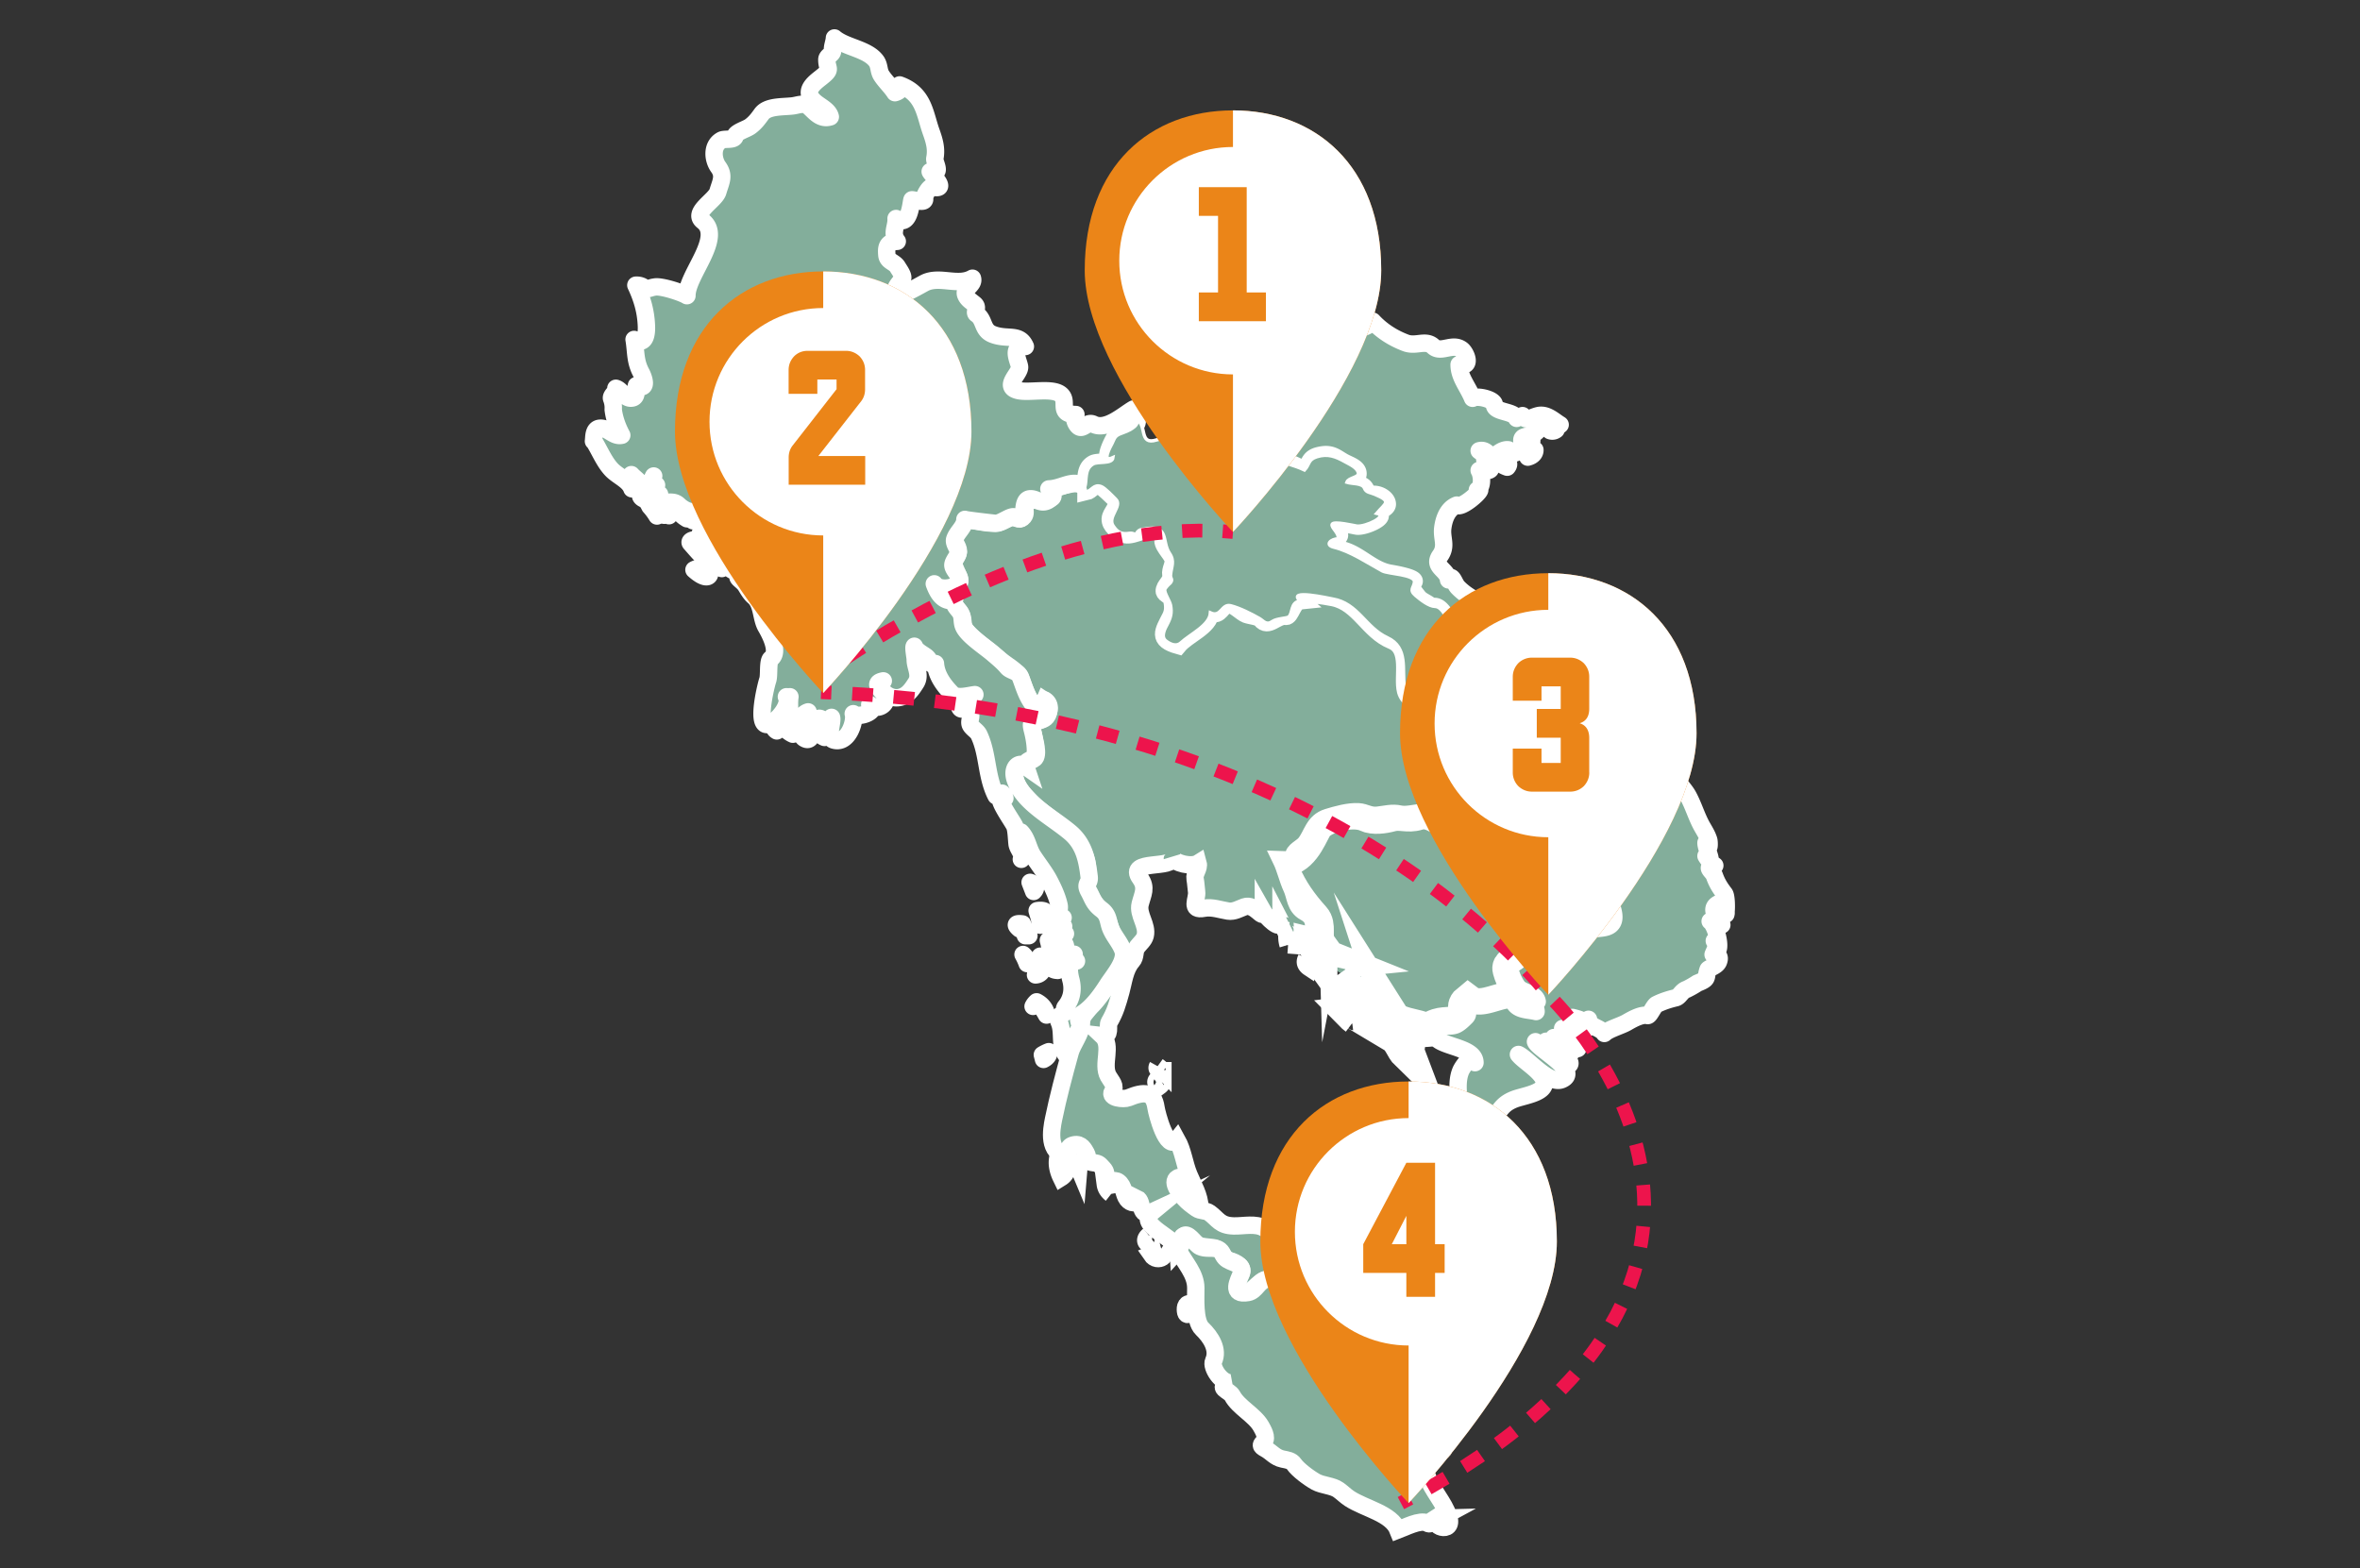 <svg xmlns="http://www.w3.org/2000/svg" xmlns:xlink="http://www.w3.org/1999/xlink" width="343.912" height="228.5"><rect width="100%" height="100%" fill="#333333" stroke="none"/><style><![CDATA[.B{stroke-miterlimit:10}.C{fill:#eb8518}]]></style><path d="M204.573 150.18c-.374.42-.9.64-1.547.666 1.16.693 1.27 1.876 2.14 2.723-.426-1.13.814-2.478-.594-3.4m-9.678-7.71h-.512c.187.266.417.512.7.73l-.177-.73m2.738 5.85c.417-.565.158-.783-.77-.666.235.24.493.458.77.666m-10.62-21c.024-.698-.024-1.4-.345-2.062 2.84.075 4.042-3.096 4.918-4.694.953-1.748 5.584-2.813 7.562-1.85.972.474 2.53.245 3.563-.037 1.365-.368 2.438.25 3.86-.202 2.572-.815 4.05 2.243 5.196.464.172 2.787 4.44.837 5.862 2.686.694.906 3.1.948 2.864-.426-.125-.762-2.294-1.694-1-2.403.546-.298 1.077.304 1.25-.4.14-.565.752-.368 1.307-.405.694-.048.6-.8 1.173-.837.785-.053 1.576.794 2.14 1.114 2.466 1.4 5.785-.645 7.03-2.195.01.512.148 1.098-.08 1.593-.254.544-1.322.8-1.054 1.503.26.66.034 1.348.26 2.014.24.698.886 1.524 1.24 2.2.862 1.668 2.165 2.313 1.528 4.305-.292.9-.915 1.732-.484 2.67.335.725 1 1.417 1.106 2.2.096.75-.35 1.817-.742 2.494-.532.9-.8-.272-1.7.107-1.125.474-1.858 1.348-2.92 1.876-1.537.762-2.763.634-4.502.97.757.7.053 1.62.594 2.392-.972-.15-3.515-1.487-4.28-.565-.498.602-1.556.693-1.34 1.476.225.826.6 1.758 1.15 2.483.646.853 2.624.895 2.84 2.126-1.12.128-.144.735-.168 1.46-.795-.197-1.724-.176-2.447-.544-.623-.32-.9-1.295-1.83-1.156-1.753.266-4.027 1.583-5.65.368-.905.73.206 1.7-.963 2.616-1.14.88-2.17.437-3.5.847-.972.304-1.1.8-2.313.4-1.183-.4-3.606-.666-4.2-1.6.32.986-1.427 1.662-2.347 1.018-1.216-.853-.105-1.034.603-1.62.828-.682-.182-2.5-.948-2.984-1.374-.853-1.532 1.38-1.758 1.924-.848-.554-1.37.25-2.15-.043-1.178-.448-.465-1.902-.747-2.654-.26-.687.608-1.668-.306-2.17-.637-.346-2.007-1.556-.402-1.716-.68-.277-1.14-.01-1.283.533.22-1.135-1.03-2.142-1.532-3.128-.56-1.098.172-2.638-.704-3.618-1.877-2.083-3.276-4.066-4.353-6.543" fill="#83ae9b" stroke="#fff" stroke-width="5.066" class="B"/><g fill="#704914"><ellipse cx="116.641" cy="80.786" rx=".75" ry=".523"/><ellipse cx="118.902" cy="81.705" rx=".75" ry=".523"/></g><g fill="#83ae9b" stroke="#fff" class="B"><g stroke-width="2.533"><path d="M154.314 168.2c-.44 1.114-.192 2.323.33 3.4 1.28-.794 1.135-2.765-.33-3.4m2.13.598c.26.464.57.916.77 1.396.048-.57-.2-1.034-.77-1.396m5.483 5.185c-.1-.533-.383-1.002-.857-1.396.072.544.36 1.007.857 1.396m5.478 6.047c-.603.47-.67 1.167.345 1.332l-.345-1.332m1.466-22.933c-.6.42-.565.815.08 1.2.575-.416.546-.815-.08-1.2m-.177-1.727c-.263.474.23.67.77.666a5.77 5.77 0 0 0-.77-.666m19.015-17.684l.843.064c.01-.538-.42-.964-1.02-1.2a4 4 0 0 0 .177 1.135m2.654 1.993c-.273.517-.13.96.426 1.332.168-.506.03-.948-.426-1.332"/><path d="M136.154 85.1c.527.79 2.734.762 3.458.18.876-.698-.857-2.6-.627-3.506.125-.506.646-.858.68-1.396.048-.83-.82-1.37-.527-2.254.182-.565 1.504-2.472 2.002-2.403 1.45.208 2.873.698 4.363.442.71-.117 1.384-.746 2.088-.735.714.01.996.554 1.6-.165.594-.71-.512-2.05.886-2.33 1.006-.202 4.837.405 2.782-1.662 1.47-.06 5.416-2.078 5.402.4.805-.176 1.063-1.07 2.002-.847.42.096 1.844 1.567 2.18 1.865.828.73-.335 1.828-.58 2.563-.34 1.034.58 1.838 1.542 2.45 1.35.853 3.328-.863 4.87-.512.94.213 1.805.218 1.288 1.188-.498.932 1.178 2.27 1.38 3.138.168.73-.45 1.46-.32 2.233.177 1.034-1.015 1.567-.958 2.43.03.416.99.66 1.097 1.2.172.9.235 1.694-.196 2.547-1.044 2.078-1.987 3.272 1.14 4.146 1.293-1.567 4.583-2.733 4.707-4.785 1.45.677 1.566-1.162 2.677-1.178.766-.01 1.8 1.15 2.505 1.423.55.213 1.815.288 2.15.725 1.063 1.38 2.3-.645 3.64-.437.723.112.982-2.137 2.14-2.26-2.002-1.716 4.138-.602 4.803-.458 3.73.805 5.057 4.844 8.5 6.25 2.86 1.162 1.46 5.26 1.992 7.31.326 1.242 1.748 1.886 2.653 2.867 1.45 1.567 2.12 1.56 4.39 2.254-1.935 1.023.948 1.726 1.82 2.265 1.02.63-.972 3.25.402 3.053-.374.66-1.226 1.295-.637 2.046.335.42 1.006.613.934 1.188-.196 1.588.603 3.15-1.432 4.135-1.36.655-2.098 2.03-3.15.55-1.087-1.52-4.18-.016-5.785-.39-1.116-.26-2.184.053-3.28.17-1.173.128-1.72-.437-2.758-.5-1.427-.09-3.2.416-4.51.815-2.07.634-2.232 2.536-3.28 3.82-.488.597-1.758 1.087-1.652 1.838.115.794-1.216.5-1.858.485.66 1.353.94 2.82 1.58 4.193.536 1.15.455 2.686 1.882 3.463 1.604.874 1.216 1.844 1.355 3.154.172 1.61 2.433 2.915 2.112 4.545-.024-.815-.896-1.258-1.355-1.908-.694-.98-.603-2.217-2.318-2.616.038.4.067.8.08 1.2-.474-.88-4.305-1.295-2.06-2.462-.618.288-1.054-.02-1.283-.464 0 1.433-2.184-.783-2.567-1.465 0 1.258-1.226-1.295-2.754-.75-.742.266-1.5.757-2.385.618-1.087-.17-2.347-.634-3.472-.416-2.203.42-.967-1.348-1.116-2.403-.086-.618-.1-1.242-.22-1.854-.153-.853.656-1.513.44-2.302-.934.58-3.424.043-3.77-.863.407 1.822-6.72.213-4.68 3.043 1.015 1.412.37 2.307.005 3.783-.383 1.567 1.116 3.032.737 4.604-.153.623-.747 1.098-1.154 1.625-.498.645-.182 1.423-.752 2.062-1.073 1.2-1.24 3.043-1.633 4.44-.474 1.705-.8 2.936-1.714 4.497-.326.56.364 2.094-1.006 1.94 1.552 1.455-.096 4.146.886 5.9.47.837 1.16 1.39.618 2.243-.608.964 1.643 1.178 2.294.91 2.29-.938 3.692-.96 4.037 1.455.115.794 1.56 6.5 3.046 4.652.905 1.62 1.058 3.426 1.748 5.1.618 1.497 1.576 3.075 1.595 4.673-1.422-.202-1.7-5.04-3.237-4.204-1.106.602.54 2.494.977 2.98.517.575 1.125 1.018 1.786 1.487.55.39 1.35.24 1.887.634 1.24.906 1.48 1.85 3.53 1.897 1.504.032 3.185-.432 4.51.357 1.456.863 1.767 2.446 3.175 3.362 1.494.97 2.452 1.433 1.7 2.968-.345.703-.943 2.13-2.07 2.318-.867.144-1.04-.96-1.7-1.162-1.738-.533-2.7 1.844-3.812 1.844-2.145-.01-1.614-1.646-.862-2.558.814-.99-.646-1.897-1.58-2.078-1.327-.256-.8-1.72-2.495-1.902-1.566-.16-2.47-.213-3.477-1.23-1.403-1.428-.905 1.04-1.508 1.678-.13-1.886-6.192-3.65-3.77-5.648-2.04.948-1.22-1.52-2.222-1.993.105.97-.948.762-1.403.17-.584-.762-.455-1.918-1.303-2.552-.56-.42-1.686.128-1.796-.565-.1-.63.067-.858-.412-1.38-.718-.79-.632-.73-1.7-.885-.666-.096-.54-.948-.752-1.305-.34-.58-.728-1.47-1.796-1.263-1.14.224-.67 1.034-1.034 1.662-2.864-.458-2.29-3.783-1.963-5.387.66-3.234 1.542-6.517 2.423-9.714.34-1.242 1.662-2.893 1.643-4.12-.024-1.44.7-1.52 1.403-2.797.89-1.61 6.34-5.936 4.497-7.705-.8-.757-1.446-2.808-1.73-3.735-.43-1.412-1.1-1.892-1.997-3.085-.517-.687-1.68-2.616-1.508-3.362.42-1.812.32-3.128-.632-4.87-1.552-2.835-5.158-4.55-7.495-6.975-1.025-1.06-2.026-2.1-2.24-3.48-.125-.773.168-2.547 1.61-1.535-.31-.938 1.12-.74 1.418-1.396.417-.938-.345-3.122-.532-4.13-.31-1.662 1.365-.8 2.117-1.742.484-.597.508-1.886-.254-2.376-.215.522-.56.99-1.034 1.396-1.446-1.385-1.858-3.01-2.476-4.652-.388-1.044-2.38-2.083-3.323-2.893-1.45-1.252-3.362-2.584-4.583-3.948-.675-.757-.364-1.47-.685-2.29-.292-.735-1.298-1.32-1.092-2.17-1.78.378-2.562-1.433-2.92-2.42"/><g stroke-linecap="round" stroke-linejoin="round"><path d="M92.825 70.27c-.057.34.14.586.594.73l-.594-.73m1.882 3.528a8.91 8.91 0 0 1 1.034 1.396c-.25-.757-.666-1.497-1.38-2.062l.345.666m4.378.4c-.302.533.584 1.135 1.025 1.396-.034-.57-.455-1.066-1.025-1.396m3.328 8.503c-.47.02-.896.128-1.283.33 2.778 2.488 2.8-.373 1.283-.33m2.318-3.85c-.503-.783-1.743-.8-2.404-1.46-1.24.98 1.25 2.813 2.404 1.46m9.932 24.93c-.575.5-2.687 2.03-1.46 2.728.876-.725 2.155-1.63 1.46-2.728m1.973 2.6c-.23.314-.412.218 0 .666v-.666m23.552-4.65c-.465.16-.608 1.593-.02 1.593 1.16 0 1.12-1.48.02-1.593m8.385 33.637c.244-.208.388-.448.426-.73-1.015-.133-1.16.112-.426.73m1.116 5.05c.03-.5-.172-.943-.608-1.327a8.58 8.58 0 0 1 .608 1.327"/><path d="M149.424 136.353h.512a3.97 3.97 0 0 0-.77-.73l.26.73m1.2-6.447c.54-.533.24-1.076-.512-1.327l.512 1.327m1.882 18.014c-.1-.778-.6-1.492-1.45-1.93a2.18 2.18 0 0 0-.512.666c1.173-.437 1.6.66 1.963 1.263m-1.61-5.85c1.44-.075 1.303-2.105.68-2.728-.297.9-.522 1.812-.68 2.728m.583-7.3c.436.485 2.375-2.483-.345-2.062.168.682.527 1.353.345 2.062m.417 18.948l.168.666c.532-.266.8-.64.77-1.13-.33.128-.642.282-.94.464m1.132-12.9c.2.384.57.58 1.106.597.426-2.158-2.672-2.568-1.106-.597m-.096-3.122l.7.932c.335-.155.623-.357.857-.597-.7-.208-1.26-.544-1.714-.996l.168.66"/><path d="M152.853 134.36c.172-.357.465-.224.08-.73l-.08.73m-66.37-70.068c.086-.512-.048-1.806.924-1.892 1.207-.107 1.983 1.3 3.2 1.028-.637-1.188-1.082-2.44-1.245-3.725.038-.528-.034-1.044-.215-1.556-.254-.496.757-1.002.6-1.567.872.24 1.355 1.678 2.433 1.412.77-.186.417-1.364.565-1.812 1.796.815 1.03-1.236.7-1.844-.924-1.716-.737-3.053-1.044-4.87 1.767 1.018 1.834-1.076 1.8-1.94-.08-2.13-.6-3.964-1.542-5.968.412-.02.776.07 1.092.277.814.42.76.112 1.734-.02s3.87.8 4.62 1.273c-.034-3.053 5.378-8.488 2.327-10.865-1.62-1.263 1.8-3.016 2.18-4.28.426-1.465 1-2.318.057-3.613-.776-1.07-1-3.122.488-3.916.465-.245 1.877.08 1.963-.56.077-.597 1.614-1 2.203-1.428.747-.554 1.154-1.12 1.657-1.812.848-1.178 3.055-1.007 4.535-1.183.714-.085 1.58-.474 2.208-.005.848.63 1.72 2.1 3.276 1.6-.24-1.023-1.532-1.513-2.327-2.243-1.456-1.332-.48-2.355.824-3.368 1.872-1.455.996-1.162.996-2.733 0-.554.9-.773.833-1.284-.08-.64.25-1.242.273-1.87 1.6 1.38 4.813 1.604 6.1 3.368.47.64.326 1.428.742 2.083.565.885 1.408 1.64 1.973 2.526.666-.18 1.03-.597.68-1.13 3.553 1.284 3.635 4.13 4.607 6.852.48 1.348.805 2.478.527 3.868-.115.57 1.216 2.483-.675 1.908.292.575 2.734 2.808.306 2.243-.436-.1-1.207 1.337-1.135 1.6.235.87-1.236.298-1.825.266-.177.5-.316 4.135-2.318 2.728.086 1.23-.747 2.147.177 3.325-1.595.096-1.6 1-1.523 1.96.067 1.007 1.125 1.018 1.576 1.796.196.34.9 1.284.714 1.662-.345.666-1.657 1.615-.565 2.28.512.314 3.434-1.487 3.932-1.705 2.16-.943 4.74.57 6.82-.618.33 1.04-1.413 1.45-.967 2.478.25.586.757.88 1.27 1.3.65.544-.158 1.156.297 1.455 1.22.815.757 2.323 2.337 2.947 2.155.853 3.903-.224 4.774 1.774-2.212-.07-1.006 1.998-.848 2.93.163.98-2.53 2.9-.244 3.474 1.556.4 4.846-.416 6.15.506 1.427 1.012-.565 2.963 2.308 3-.393.464-.08 1.316.326 1.7.666.64 1.293-.75 2.217-.288 1.9.96 4.4-1.385 5.852-2.217.105 1.156 1.245 1.806-.144 2.77-.637.442-2.107.698-2.485 1.215-.292.405-2.126 3.868-.374 3.064-.134.986-2.165.5-2.912.932-1.303.773-.862 2.313-1.202 3.4-1.734-1.32-3.108.186-5.22.266.556.56.55 1.487-.383 1.812-.924.325-1.5-.432-2.35-.378-1.073.07-.82 1.876-1.015 2.424-.22.613-.675.538-1.24.24-.556-.293-1.983.98-2.8.916-.412-.032-4.45-.5-4.45-.575 0 1.082-1.116 1.8-1.48 2.877-.177.528.335 1.162.488 1.652.206.66-.642 1.364-.752 2.025-.144.863 1.556 1.86.785 2.755-.7.805-2.854 1.044-3.5.08.36.986 1.14 2.797 2.912 2.392-.153.63.383 1.13.766 1.625.565.74.254 1.47.603 2.233.608 1.316 3.03 2.877 4.238 3.9.737.634 1.5 1.252 2.098 1.972.55.66 1.58.517 1.973 1.56.618 1.64 1.03 3.266 2.476 4.652.474-.405.82-.874 1.034-1.396 1.082.693.694 2.094-.263 2.728-1.27.842-1.987-.032-1.532 1.705.26.986.532 2.558.397 3.55-.105.8-1.657.73-1.35 1.657-.828-.58-1.5-.128-1.67.58-.263 1.012.445 2.297 1.068 3.165 1.662 2.318 4.698 3.964 6.982 5.856 2.155 1.78 2.548 4.193 2.835 6.5.13 1.06-.7.938-.057 2.13.618 1.135.7 1.785 1.877 2.68 1.1.842.9 1.785 1.365 2.835.46 1.066 1.317 1.966 1.72 3.064.57 1.56-1.327 3.66-2.24 5.083-.953 1.487-2.17 3.208-3.726 4.204-1.077.698.105 1.48-.417 2.297-.776 1.2-.915 2.568-1.825 3.762-1.025-1.252-.503-3.085-.93-4.492-.172-.575-.57-1.066.163-1.423.896-.432.2-.687.642-1.22.924-1.15 1.125-2.526.77-3.874-.168-.64-.675-2.76.814-2.755-.235-.3-.35-.64-.345-.996-.417.448-1.02.794-1.7.932-.215-.948 1.47-1.465-.263-1.327 1.983-.735-.924-1.892.7-2.595-.7.144-1.307-.14-1.547-.666a3.41 3.41 0 0 0 1.283-.4c-.776-.325-1.312-1.044-.08-1.263-1.058-.272-.417-1.07-.58-1.806-.268-1.226-.867-2.52-1.475-3.666-.642-1.2-1.585-2.366-2.342-3.538-.718-1.114-.785-2.467-1.767-3.485.455.948 1.02 3.122.08 3.986.33-.8-.54-1.492-.627-2.25-.08-.714-.1-1.886-.32-2.536-.2-.618-3.472-4.982-1.45-4.124a1.93 1.93 0 0 0-.426-.73l-.857.4c-1.475-2.856-1.145-6.058-2.495-8.904-.263-.55-.896-.853-1.212-1.36-.278-.453.038-1 .005-1.465-.057-.874-.857-2.574.613-3.027-.948.117-2.6.623-3.32-.1-1.288-1.3-2.308-2.75-2.428-4.428-.843.437-.68-.522-1.398-1.034-.623-.442-1.422-.826-1.68-1.492-.172.17.134 1.604.13 1.93-.024 1.124.857 2.275.086 3.453-.556.853-1.27 2.035-2.687 2.126-1.456.096-3.127-1.433-2.054-2.462-1.7.33-.23 1.295.225 2.105.627 1.12-.896 2.398-2.198 1.353 1.398.762-1.374 2.115-2.404 1.327.35 1.018-.694 4.48-2.85 3.847-1.1-.325-.077-2.627-.316-3.314-.053.064-1.168 3.23-.594 1.13-.35.57-.493 1.167-.426 1.796-1.068-.4-1.365-2.217-.522-2.728-1.264-.64-.766 4-2.47 2.84-.8-.55-.105-3.554.6-3.836-1.25.384-1.6 2.366-2.222 3.256-.374-.17-.685-.394-.94-.666 1.05-.34 1.188-1.183 1.45-1.93-.493.65-.7 1.63-1.877 1.726 1.288-1.348.704-3.048.94-4.588a4.11 4.11 0 0 1-.512 0c.666 1.108-1.274 3.6-2.605 4.007-1.925.602-.364-5.723-.12-6.42.25-.703-.024-2.78.474-3.15 1.274-.938-.115-3.57-.718-4.604-.77-1.327-.512-3.346-1.78-4.433-.536-.464-.848-1.06-1.197-1.615-.522-.826-1.93-1.316-.484-1.54-1-.544-2.222-.725-2.222-1.87 0-.853.062-2.227-.522-2.984.14.623.493 2.05-.94 1.263.66.63 1.197 1.88.7 2.66-2.074-.655-3.338-2.318-4.554-3.682-.335-.373.718-.75 1.073-.245.268.384.967.512 1.46.623 1.1.25 2.538-.208 1.513-1.263-.58-.597-3.175-1.364-1.633-2.2a13.11 13.11 0 0 1-2.054-.197 2.65 2.65 0 0 0 .25-1.396c-.785.298-1.868-.42-2.303-.847-.814-.794-1.513-.234-2.653-.618.397.7.9 1.385 1.202 2.126a24.98 24.98 0 0 1-1.034-1.396c-.153.485-.038.927.345 1.332-1.02-1.092-1.576-1.774-.68-3.06-.397.06-.795.08-1.202.064.235-.474.488-.938.76-1.396-.168.027-.306.096-.417.197a2.33 2.33 0 0 1 0-1.53c-.594 1.114-.498 2.366-1.202 3.458-1.145-.4-.618-.874-.488-1.572.148-.815-1.054-1.487-1.566-2.083.148.677.66 1.4.08 2.062-.43-1.23-2.07-1.828-2.98-2.803-1.087-1.162-1.738-2.835-2.572-4.15M223.924 155.7c.283.7.82 1.433 1.796 1.662-.7-.485-1.317-1.04-1.796-1.662m5.484-7.3c.2.73-.455 1.46.512 1.993.436-.703.14-1.45-.512-1.993m1.452 1.184c-.072.218-.072.442 0 .666v-.666m19.8-16.95c.14.314.42.512.843.597l-.843-.597"/><path d="M173.32 54.647c1.604.06 1.274-1.753 1.877-2.467.982-1.162 3.654.645 4.406 1.23 1.346 1.044 2.327.186 3.16-.916 1.14-1.52 1.667-.096 2.543.693.326-.586.31-2.02 1.49-1.103.733.565 1.408 1.263 2.29 1.694.55.272.93-2.536 2.476-2.584-.44 1.865 4.018.18 4.74-.39.896-.703-.168-1.178.03-1.796.316-1.002 3.084-1.098 3.702-2.206 1.27 1.364 2.873 2.435 4.813 3.165 1.518.57 2.916-.522 4.018.522 1.1 1.05 2.81-.575 4.152.464.68.528 1.508 2.675-.388 2.17-.01 1.817 1.236 3.15 1.963 4.918.675-.453 3.175.165 3.175.932 0 1.15 2.854.895 3.247 1.993l.857-.4c.46.943 1.274.24 2.28 0 1.26-.298 2.318.805 3.204 1.327-1.03.698-1.26-.634-2.308.048-.953.613-1.26 1.492-2.543 1.646-1.38.165-.292 1.14-.795 1.85-.493.687-3.27 1.353-1.877.117-.896-.17-2.098.9-2.14 1.263-.757-.33-1.05-1.417-2.14-1.13.34.282.733.506 1.188.666-.757.687-.187 1.028.388 1.758.48.607-1.25.59-1.576.437.388.63.608 2.387-.263 2.86a.63.63 0 0 0 .345 0c-.09.5-2.763 2.765-3.343 2.195-1.44.56-1.906 2.233-2.045 3.352-.192 1.54.642 2.58-.383 4.028-1.164 1.64 1.097 2.014 1.226 3.522.512-1.04.814.528 1.37 1.092.742.762 1.61 1.353 2.615 1.897l2.782 1.678c1.23.9.7 1.85 1.106 2.98-.527-.32-1.125-.496-1.796-.533 2.14.282 3.146 2.355 4.822 3.394 1.22.757 5.086 2.238 4.1 3.852 1.307-.586 3.39 1.444 4.114 2.062-.364-.128-.737-.24-1.116-.33 1.6.773 3.06 1.625 4.114 2.86 1.422-1.327 4.305 1.646 3.5 2.33.752-.4-.412-1.69 1.116-1.066-2.294 1.535 4.746 5.09 4.88 6.447.584-1.156.852-.192 1.322.34.733.83-.393.5-.206 1.124.345 1.178 1.576 2.227 2.18 3.325.82 1.492 1.245 3.106 2.107 4.604.35.602.723 1.215.915 1.865.09.32.13 1.993-.407.378-.03.9 1.336 3.517 0 1.93.302.533.728 1.002 1.283 1.396-1.595.17-.31.79-.057 1.492.364 1.018.78 1.7 1.475 2.606.283.368.302 2.195.2 2.755-.484-.378-.824-.82-1.02-1.332-1.62.735-.1 2.26.426 3.128-.536-.245-1.106-.42-1.7-.533.766.538 1.542 3.384 1.116 4.188-.005-.48-.177-.922-.512-1.327.536.66.08 1.348-.177 1.993.967-.02 1.015.528.76 1.098-.273.607-1.413.895-1.49 1.098-.45 1.247.182 1.284-1.57 1.982a13.2 13.2 0 0 1-1.561.89c-.76.24-1 1.098-1.585 1.236-.967.224-1.96.55-2.806.975-.397.202-.99 1.69-1.298 1.61-.872-.23-2.332.607-2.988.99-.89.522-2.653.98-3.31 1.62-.603-.91-2.193-.885-2.308-2.062l-.345 1.396c-.14-.373-.335-.73-.594-1.066.445.767.297.725-.44-.133.963 0-.958-.47-.94-.464.297.805-.125 1.844-1.45 1.6.31.746 1.7-.384 2.007.666.402 1.337-2.672.682-3.3.666 1.068.67 2.82.544 3.5 1.6-1.034.123-1.092 1.385-2.28.74-.785-.426-1.307-1.716-2.347-1.806.666.602 3.97 2.728 3.424 3.39-2.107-.666-3.213-2.29-4.96-3.325.374 1.066 6.652 4.337 3.836 5.526-1.848.783-4.98-3.032-6.32-3.666.915 1.167 4.29 2.968 3.71 4.52-.445 1.2-3.074 1.53-4.315 2.01-2.098.815-2.17 2.035-3.453 3.336-.876.9-3.15 2.36-4.588 1.305.44-.432 1.015-.698 1.714-.8-.163-.277-.273-.565-.345-.863-.364.133-.733.24-1.116.33.057-1.678-.388-3.34-.407-5.014-.005-.826.067-1.673.407-2.462.225-.533 1.743-2.792 2.06-1.167-.01-2.61-6.417-2.227-5.814-4.455-.125.394-.354.373-.7-.07.575-.155.93-.863 1.57-.863.685 0 1.456.144 2.107-.096.546-.202 1.16-.826 1.528-1.194.71-.703-.584-1.407.278-2.1 1.623 1.215 3.898-.1 5.65-.368.608-.096.958.32 1.236.67.67.847 1.978.762 3.046 1.028.024-.73-.953-1.337.168-1.46-.215-1.226-2.193-1.273-2.84-2.126-.556-.73-.924-1.662-1.15-2.483-.215-.783.843-.87 1.34-1.476.76-.922 3.304.42 4.28.565-.54-.773.163-1.684-.594-2.392.828-.16 1.743.17 2.552-.107.685-.23 2.07-.938 2.73-1.3.77-.416.934-1.012 1.91-1.23.757-.165 1.772-.1 2.38-.55 1.638-1.2-.867-4.497-.66-6.037.177-1.316.81-2.265-.034-3.538l-.838-1.167c-.474-.693-.177-1.188-.517-1.833-.474-.91-1.135-.826-1.25-2.035-.14-1.465 1.063-2.323 1.168-3.618.024-.314.034-1.945-.196-2.094-1.427-.922-.067-.693.474-1.657.833-1.487-1.44-2.952-2.816-3.64-.632-.314-2.256-.986-2.174-1.716.096-.87 1.963-1.226 2.404-1.993-1.197-.352-2.75-1.076-3.515-1.892-.57-.607-1.1-.1-1.734-.938-.852-1.124-1.322-.08-2.375-.56-.613-.282-1.312-1.48-1.432-2.02-.364-1.678-1.264-3.112-3.036-4.3-.498-.336-1.638-.554-2.337-1.124-1.317-1.076-2.897-2.17-4.008-3.368-.714-.773-1.025-1.72-1.772-2.478-.297-.298-.795-.655-1.298-.34-.522-.623-1.5-.847-1.997-1.492-.364-.474-1.398-1.593-.714-2.126.862-.666-3.175-1.31-3.443-1.36-2.69-.48-4.53-2.872-7.078-3.416-.737-.155-2.725-.885-1.125-1.465 2.27-.83-.59-1.316-.187-2.243.215-.5 3.304.234 3.61.272 1.255.15 4.66-1.476 2.897-1.865.383-.453 1.532-.687 1.532-1.332 0-.8-1.154-1.535-2.165-1.428-.7.07-.77-.277-.972-.72-.44-.986-1.753-.72-2.763-1.04.235-.703 1.547-.565 1.62-1.146.125-.99-1.283-1.364-2.112-1.828-.987-.554-1.652-1.226-3.04-1.028-2.155.304-1.676 1.2-2.64 2.206-.958-.458-2.37-1.316-3.424-1.162-1.197.18-3.438-1.492-4.023-2.163-.666-.767-1.274-2.595-.934-3.51.6-1.62-1.13-1.268-1.552-2.536.263.522.148.986-.345 1.396-1.125-.266-1.38-1.812-2.347-2.408-1.336-.826-3.496-2.26-4.176-3.463"/><path d="M217.42 67.084c.1-.32-.057-.538-.512-.666l.512.666m.772.064c.374.416.857.725 1.45.932.714-.853-.68-1.087-1.45-.932m4.28-3.522c-.24.586-.383 1.183-.426 1.796.896-.416 1.887-1.332.426-1.796m1.202 1.93c-.44.298-.785.655-1.034 1.06.623-.155 1.058-.533 1.034-1.06m2.223-2.793a.88.88 0 0 0 .857-.133l-.857.133"/></g><path d="M171.7 182.23c.47-.496.388-1.412.704-1.988.546-1.007 1.8 1.12 2.466 1.417.82.373 1.56.123 2.404.304.8.17.843.9 1.255 1.332.814.874 2.92.693 2.313 2.392-.292.82-1.657 3.154 1.05 2.66 1.216-.224 1.475-1.796 2.883-1.966 1.173-.144 1.667 1.636 2.754 1.3.88-.266 2.2-3.202 2.15-3.927 1.097.272 2.102.352 2.83 1.13.723.767 1 1.705 2.002 2.323 2.476 1.54 4.65 2.952 6.12 5.174 1.485 2.243 2.524 4.513 2.36 7.08-.062.986-.23 2.078-.474 3.048-.345 1.375-.024 1.476.512 2.712.795 1.85-.66 4.092.757 5.952 1.097 1.44 3.596 2.206 4.195 3.948.704 2.062 2.452 3.8 3.122 5.877.9 2.797-3.18 1.263-1.307.25-.718.02-1.327-.304-1.628-.8.13.192.8 2.062-.196 1.508-1-.56-3.338.677-4.253 1.018-.963-2.44-4.784-3.112-7.064-4.6-.6-.4-1.034-.853-1.6-1.258-.9-.645-2.332-.63-3.328-1.183-1-.56-2.596-1.753-3.146-2.558-.383-.554-.972-.607-1.686-.757-1.1-.23-1.6-1.002-2.485-1.48-.848-.458-.67-.586-.2-1.087.512-.56-.163-1.694-.46-2.222-.94-1.64-3.3-2.776-4.17-4.433-.417-.8-2.667-1.242-.1-1.892-1.518.17-3.04-2.286-2.64-3.15.78-1.678-.37-3.485-1.667-4.732-1.15-1.098-.9-4.55-.915-5.947 0-2.04-1.6-3.65-2.557-5.45m-2.485-.263c-.417.357-.9.645-1.45.863.92 1.37 2.854.016 1.45-.863m4.626 8.1c-1.044-.357-1.15.4-1.087.996.13 1.242 1.28-.18 1.087-.996m36.132 20.61c-.35.165-.517.405-.512.73.987.14 1.154-.107.512-.73"/></g><path stroke-width=".5" d="M158.072 71.004c.34-1.078-.1-2.62 1.202-3.39.747-.44 2.777.056 2.913-.93-1.76.81-.356-1.626-.133-2.068.367-.73.357-1.13 1.38-1.482.862-.297 2.525-.98 2.26-1.9 1.47.64.233 3.704 2.826 2.878 1.516-.483 1.554.068 2.873.462 1.86.555.188-1.204.144-1.318-.363-.923.328-1.594.177-2.446s-1.053-1.66-1.7-2.32c-.73-.745-1.375-1.462-1.453-2.437-.018-.22.896-2.63 1.406-2.142s.403.782 1.543.554c1.758-.353 1.945.63 2.953 1.413 1.067.83 2.294 1.608 3.422 2.396.865.603.762 1.954 1.937 2.23.492-.41.608-.874.345-1.396.275.826 1.5.65 1.76 1.583s-.48 2.015-.12 3.088c1.05 3.135 5.297 3.276 8.293 4.704.743-.78.47-1.507 1.796-1.928 1.585-.503 2.762-.03 4.054.692.75.42 1.85.887 2.003 1.672.135.693-1.453.677-1.68 1.36.793.25 2.263.067 2.573.875.237.62.835.596 1.447.853 2.59 1.08 1.638 1.274.345 2.792 1.76.392-1.64 2.014-2.897 1.866-.306-.036-3.394-.77-3.608-.27-.207.478 1.098 1.298.856 2.128-1.007.007-2 .876-.587 1.217 2.38.572 4.942 2.308 7.038 3.448.827.45 4.792.5 4.685 1.624-.083.874-.817 1.127.167 1.962.723.615 1.948 1.576 2.816 1.592.892.016 1.45 1.225 1.758 1.72.704 1.13 1.763 1.968 2.867 2.863.635.515 2.934 2.956 3.9 2.733.94-.215 1.697 2.182 2.625 2.5 1.095.364.66 2.114 1.357 2.823.23.235.786 1.14 1.2 1.192.503.062 1.044-.354 1.538-.13 1 .452.664 1.2 1.952 1.432 1.214.22 2.536 1.63 3.876 2.025-.45.794-1.816 1.154-2.204 1.976-.42.893 2.722 2.04 3.178 2.688.692 1 2.18.986 1.437 2.423-.22.427-.836.89-.854 1.372-.015.45.627.758.62 1.29-.024 1.507-.48 1.74-2.05 2.03-1.35.248-1.707 1.634-3.56 1.656-1.788.02-2.134-1.812-3.25-1.932-.74-.08-.367.705-.857.865s-1.048.195-1.557.3c-.596.12-2.32.793-1.912 1.374.542.77 1.87 1.64.884 2.513-1.207 1.068-4.026-1.912-6.005-1.35-1.113.317-2.876-1.223-1.795-1.928.81-.526 2.3-1.016 2.167-1.996-.124-.91.334-2.26.082-3.034-.17-.516-1.284-.577-1.284-1.163 0-.54.594-1.03.858-1.497-.335.126-.633.11-.893-.043-.172-.746 2.056-1.722.6-2.868-.79-.62-3.913-1.355-1.93-2.406-3.302-1.006-6.68-2.73-7.203-5.767-.407-2.36.63-5.664-2.494-7.1-3.184-1.466-4.266-5.025-7.96-5.637-.477-.08-6.81-1.523-4.7.29-1.5.162-1.05 1.808-1.713 2.327-.26.205-1.753.227-2.348.643-.92.645-1.276-.05-1.93-.428-1.093-.63-2.88-1.536-4.18-1.853-1.323-.322-1.37 1.77-2.935 1.04-.114 1.827-2.94 3.1-4.304 4.366-.63.584-1.524.26-2.207-.292-.76-.616-.152-1.75.2-2.398.534-1.01.697-1.69.496-2.786-.12-.654-.95-1.777-.847-2.347.214-.33.484-.632.81-.904.435-.566-.016-.584.034-1.158.11-1.258.647-1.984-.17-3.187-1.15-1.697.036-4.277-3.66-3.488-.44-.002-.77.133-.988.407-.36.644-.463.086-1.164.194-1.227.2-1.79-.193-2.394-1.1-.86-1.305 1.394-2.885.4-3.854-.404-.398-1.582-1.66-2.133-1.86-1.098-.397-1.304.6-2.224.798l-.18-.668"/></g><g fill="none" stroke="#ed144c" stroke-width="2" class="B"><path d="M204.148 219.038l1.326-.702"/><path stroke-dasharray="3.021,3.021" d="M208.12 216.877c58.527-33.168 17.505-71.906 17.505-71.906s-29.74-40.096-102.967-43.964"/><path d="M121.15 100.933l-1.5-.063m-.085-2.45l1.214-.874"/><path stroke-dasharray="2.945,2.945" d="M123.21 95.892c8.676-5.744 31.48-19.226 53.49-18.546"/><path d="M178.18 77.413l1.496.113"/></g><path d="M201.28 39.407c0 15.367-21.604 38.12-21.604 38.12s-21.604-22.752-21.604-38.12 9.672-23.322 21.604-23.322 21.604 7.954 21.604 23.322z" class="C"/><g fill="#fff"><circle cx="179.676" cy="37.99" r="16.57"/><use xlink:href="#B" opacity=".1"/></g><path d="M226.872 180.918c0 15.367-21.604 38.12-21.604 38.12s-21.604-22.752-21.604-38.12 9.672-23.322 21.604-23.322 21.604 7.955 21.604 23.322z" class="C"/><g fill="#fff"><circle cx="205.269" cy="179.502" r="16.57"/><use xlink:href="#B" x="25.594" y="141.512" opacity=".3"/></g><path d="M247.23 106.85c0 15.367-21.604 38.12-21.604 38.12s-21.604-22.75-21.604-38.12 9.672-23.322 21.604-23.322 21.604 7.955 21.604 23.322z" class="C"/><g fill="#fff"><circle cx="225.626" cy="105.435" r="16.57"/><use xlink:href="#B" x="45.95" y="67.445" opacity=".1"/></g><path d="M141.566 62.874c0 15.367-21.604 38.12-21.604 38.12S98.36 78.24 98.36 62.874s9.672-23.322 21.604-23.322 21.603 7.954 21.603 23.322z" class="C"/><g fill="#fff"><circle cx="119.963" cy="61.457" r="16.57"/><use xlink:href="#B" x="-59.713" y="23.467" opacity=".1"/></g><path d="M184.458 46.806H174.7V42.62h2.8V31.456h-2.8V27.27h6.977v15.35h2.8v4.186zm-65.174 19.646h6.8v4.187H114.93v-3.963c0-.67.195-1.256.558-1.73l6.42-8.232V55.3h-2.8v2.093h-4.187v-3.488c0-.753.28-1.423.8-1.98.53-.53 1.2-.8 1.98-.8h5.582c.753 0 1.423.28 1.98.8.53.56.8 1.23.8 1.98v2.82c0 .67-.195 1.256-.56 1.73l-6.25 8zM231.6 112.58c0 .754-.28 1.424-.8 1.98-.558.53-1.228.8-1.98.8h-5.58c-.754 0-1.424-.28-1.98-.8a2.81 2.81 0 0 1-.81-1.981v-3.488h4.187v2.093h2.8V107.5h-3.488v-4.187h3.488v-3.293h-2.8v2.093h-4.187v-3.488c0-.753.28-1.423.8-1.98a2.81 2.81 0 0 1 1.981-.81h5.58c.754 0 1.424.28 1.98.8.53.56.8 1.23.8 1.98v4.66c0 1.144-.475 1.842-1.396 2.12.92.278 1.396 1.004 1.396 2.148v5.025zm-21.078 72.913h-1.396v3.488h-4.186v-3.488h-6.28v-4.187l6.28-11.86h4.186v11.86h1.396v4.187zm-5.58-4.186v-4.13l-2.12 4.13h2.12z" class="C"/><defs ><path id="B" d="M179.676 16.085v61.44s21.604-22.752 21.604-38.12-9.673-23.322-21.604-23.322z"/></defs></svg>